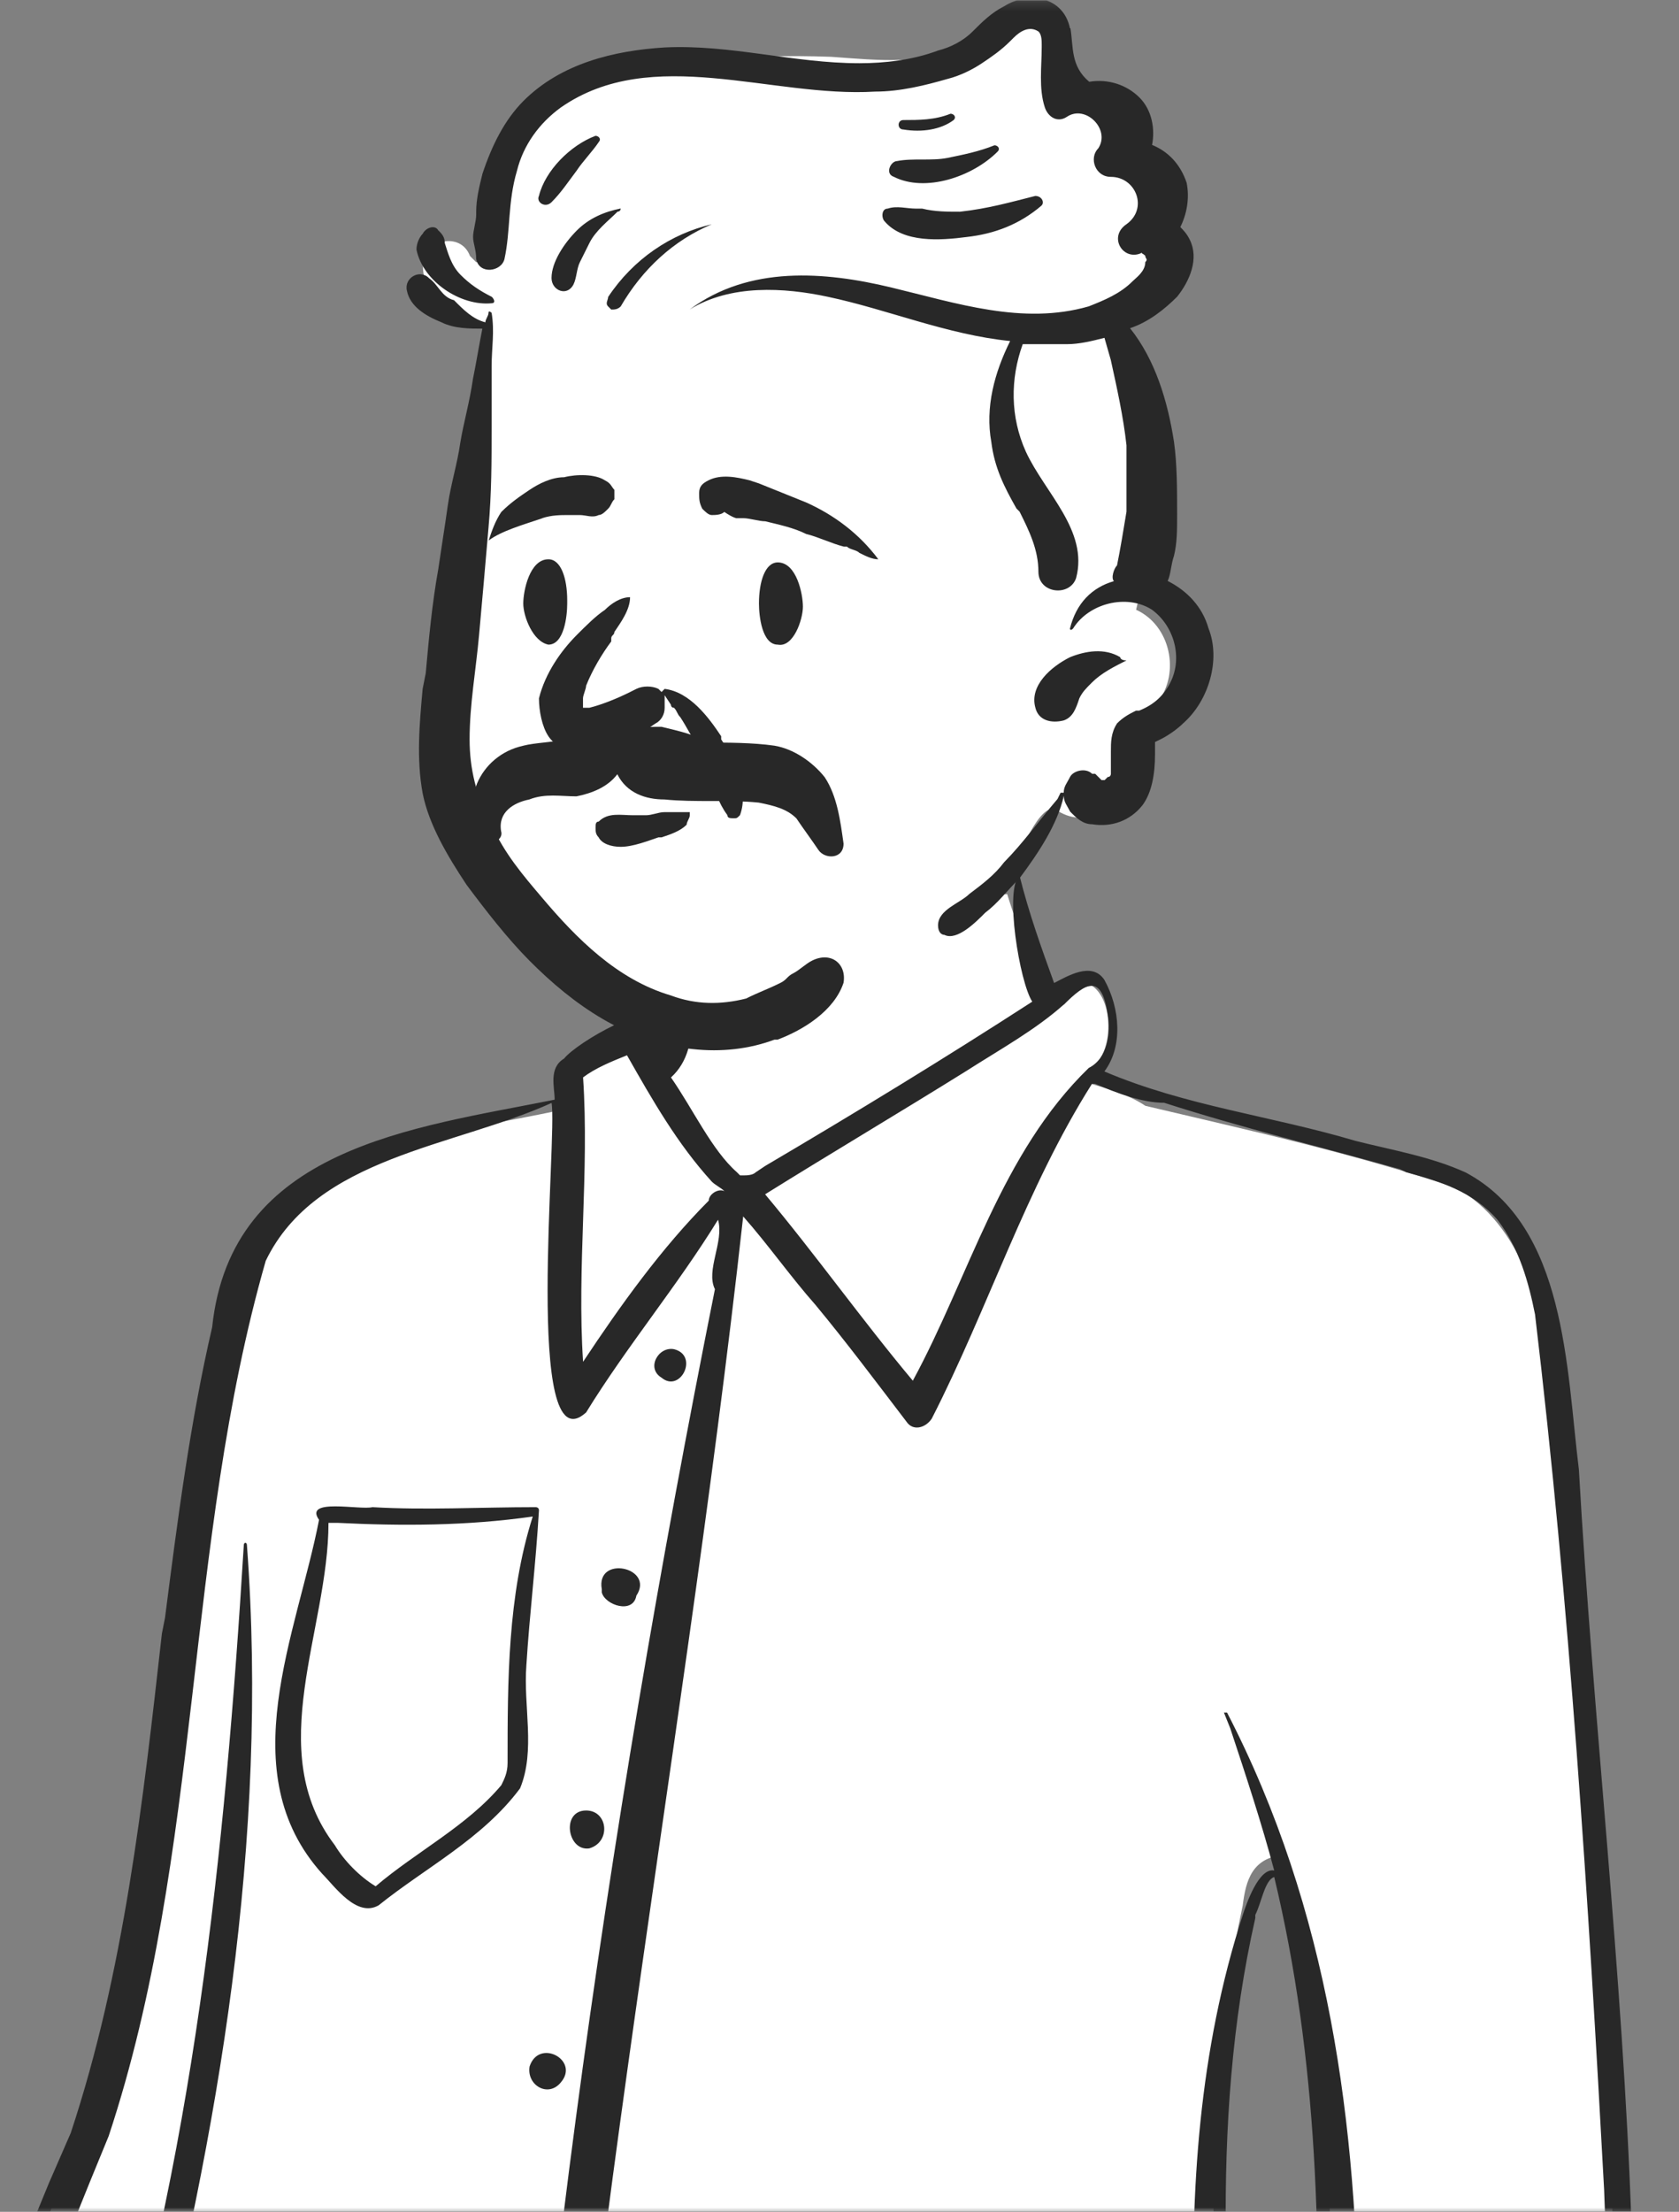 <?xml version="1.0" encoding="UTF-8"?>
<svg id="Layer_1" data-name="Layer 1" xmlns="http://www.w3.org/2000/svg" xmlns:xlink="http://www.w3.org/1999/xlink" viewBox="0 0 188.35 248">
  <rect x="0" y="0" width="188.35" height="248" fill="#808080" stroke="none"/>
  <defs>
    <style>
      .cls-1 {
        mask: url(#mask-2);
      }

      .cls-2 {
        fill: #282828;
      }

      .cls-2, .cls-3, .cls-4, .cls-5 {
        stroke-width: 0px;
      }

      .cls-2, .cls-5 {
        fill-rule: evenodd;
      }

      .cls-6 {
        mask: url(#mask-3);
      }

      .cls-3 {
        fill: none;
      }

      .cls-7 {
        mask: url(#mask-5);
      }

      .cls-4, .cls-5 {
        fill: #fff;
      }

      .cls-8 {
        mask: url(#mask-4);
      }

      .cls-9 {
        clip-path: url(#clippath);
      }

      .cls-10 {
        mask: url(#mask-1);
      }

      .cls-11 {
        mask: url(#mask);
      }
    </style>
    <clipPath id="clippath">
      <rect class="cls-3" y=".03" width="188.35" height="247.94"/>
    </clipPath>
    <mask id="mask" x="-10.96" y="0" width="356.23" height="682" maskUnits="userSpaceOnUse">
      <g id="mask0_3718_399" data-name="mask0 3718 399">
        <path class="cls-4" d="m-10.74,0h356v248H-10.74V0Z"/>
      </g>
    </mask>
    <mask id="mask-1" x="-12.43" y="0" width="357.7" height="683.82" maskUnits="userSpaceOnUse">
      <g id="mask1_3718_399" data-name="mask1 3718 399">
        <path class="cls-4" d="m-10.74,0h356v248H-10.74V0Z"/>
      </g>
    </mask>
    <mask id="mask-2" x="-10.74" y="0" width="356" height="248" maskUnits="userSpaceOnUse">
      <g id="mask2_3718_399" data-name="mask2 3718 399">
        <path class="cls-4" d="m-10.74,0h356v248H-10.74V0Z"/>
      </g>
    </mask>
    <mask id="mask-3" x="-10.74" y="-.22" width="356" height="248.22" maskUnits="userSpaceOnUse">
      <g id="mask3_3718_399" data-name="mask3 3718 399">
        <path class="cls-4" d="m-10.74,0h356v248H-10.74V0Z"/>
      </g>
    </mask>
    <mask id="mask-4" x="-10.74" y="0" width="356" height="248" maskUnits="userSpaceOnUse">
      <g id="mask4_3718_399" data-name="mask4 3718 399">
        <path class="cls-4" d="m-10.74,0h356v248H-10.74V0Z"/>
      </g>
    </mask>
    <mask id="mask-5" x="-10.74" y="0" width="356" height="248" maskUnits="userSpaceOnUse">
      <g id="mask5_3718_399" data-name="mask5 3718 399">
        <path class="cls-4" d="m-10.74,0h356v248H-10.74V0Z"/>
      </g>
    </mask>
  </defs>
  <g class="cls-9">
    <g class="cls-11">
      <path class="cls-5" d="m146.46,336.22c.35,1.06.71,2.13.71,3.19-1.76,1.77-4.23,3.9-5.64,5.31,1.76-10.63-3.52-20.19-6.7-30.11,1.06-1.42,5.29-3.19,5.29-4.96-.35-6.38-.71-13.46-1.41-21.26-2.47-24.45-4.58-50.31.7-74.75.35-2.83,1.06-5.31,4.58-5.67,10.57,42.16,2.12,84.67,2.12,127.19l-.35.35.71.71Zm15.86,345.78c8.81,0,16.57-1.42,24.32-4.96,2.12-.71,4.93-1.77,5.29-3.19.71-4.25.35-8.5-.35-13.11-.7-7.79-.7-13.82-2.82-21.97-2.12-7.79-4.23-13.82-2.12-21.61,0-2.48-1.76-4.96-2.82-7.09-1.76-3.19-2.47-6.73-3.88-9.92,2.82-.35,5.64-1.06,8.11-1.77l.35,1.42c0,.35.35.35.71.35s1.06,0,1.06-.71c-.35-6.02-1.06-12.04-1.76-18.42-6.35-59.52-16.21-108.77-32.78-157.66-3.88-11.34-8.11-23.38-8.11-35.78,2.11-.35,4.58-.71,7.05-.35,16.21-3.9,13.04-38.26,12.34-48.54,1.06-.35,2.47-.71,3.52-1.42l.35.35c16.21-40.03,9.52-106.64,5.99-151.28-2.47-15.94,1.06-44.99-13.39-53.14-11.63-3.9-22.91-6.38-34.89-9.21-2.12-1.42-4.94-2.13-7.4-2.83l2.12-2.13c1.76-2.48,1.41-7.09-.71-8.5-1.41,0-3.17,1.42-4.58,2.13-1.76-3.9-3.53-7.8-4.93-12.4h-.35c-1.41-13.11-18.33-15.23-27.85-10.98-10.57,5.67-4.93,18.78-9.87,27.99l-1.76-2.12c-2.82,0-8.11,3.54-9.52,4.61-1.06.35-.35,3.54-.35,4.61-14.1,3.19-33.13,3.9-37.36,19.84-7.4,29.41-6.34,59.87-14.8,89.28-8.81,23.74-21.5,53.14-21.85,74.75-.35,4.25-.7,27.28,2.47,26.22l2.82,2.12c-3.17,4.96-.7,12.05.7,17.71,2.82,12.04,8.46,25.51,20.44,19.48,13.04,71.21,45.12,143.13,34.19,216.47,0,.35,0,1.06.71.71l.7-.35c1.41.35,3.17.71,4.58,1.06-1.41,4.61-1.76,9.21-2.47,14.53-.7.35-.35,1.77-.35,2.48-11.63-.71-18.33,11.69-26.79,18.42-5.64,4.96-11.98,9.57-18.68,14.17-5.64,3.19-10.57,7.09-9.52,13.11l-1.76-.36c-2.82,8.86,5.99,10.63,15.16,11.69,21.85,2.12,40.89-2.84,66.27-12.05,3.17.35,5.64-4.25,5.99-7.44.35-2.13-.7-4.25,0-6.38,3.17-6.38,4.58-23.74.35-31.53-1.41-1.77-3.52-3.54-3.17-6.38,0-3.19.35-6.02,0-9.21,5.29-.35,10.22-1.77,14.8-3.54.71.35,1.76,0,1.76-1.06.71-13.82,1.76-29.05,2.11-43.22,1.06-30.82-5.99-61.29-11.28-91.05-.35-9.57-2.11-18.78-2.82-28.7-.7-9.21-.7-18.07-1.06-27.28l3.17-.71c25.73,66.96,46.17,133.92,60.27,199.46-.35.35-1.06.71-1.06,1.06s0,.35.35.35c3.52.71,6.7,1.06,10.22,1.42-1.06,8.15,4.23,17.72-.35,25.16-1.06,1.77-1.41,2.12-.35,3.54-6.7,12.4-10.57,22.67-13.39,33.66l-1.76-1.42c-2.47,1.77-2.47,5.32-2.47,8.86,0,2.12-.71,4.25.71,6.02,2.12,4.96,15.16,6.73,22.56,6.73Z"/>
    </g>
    <g class="cls-10">
      <path class="cls-2" d="m114.39,98.14c-1.76,1.42,0,12.05,1.41,14.17-9.87,6.38-19.74,12.4-29.96,18.42l-1.06.71c-.35.35-1.06.35-1.41.35h-.35l-.35-.35c-2.82-2.48-4.93-7.09-7.4-10.63,3.88-3.54,1.76-9.92,1.76-14.52-.7,0-.71,2.12-1.06,2.83v.71c-.35,1.42-.71,3.19-1.06,4.25-1.76-2.13-10.22,2.83-11.63,4.61-1.76,1.06-1.06,3.19-1.06,4.61-15.86,3.19-36.3,5.32-38.42,25.51-2.47,10.63-3.88,21.61-5.29,32.59l-.35,1.77c-2.11,18.78-4.23,37.91-10.22,55.98l-2.47,5.67c-4.93,12.05-10.22,24.45-13.39,37.2-2.47,5.32-9.16,57.75.7,53.85-3.52,5.67-.7,13.11.35,19.13,2.47,9.92,7.4,26.22,20.8,21.26,10.22,53.85,29.96,105.93,34.9,160.49,1.76,17.71,1.76,35.78-1.06,53.5-.35,1.77,1.06,3.19,2.82,2.48.7.35,1.76.35,2.47.35-1.06,3.9-1.41,8.15-2.11,12.05v.35c-.35.35-.7,1.06-.7,1.77-5.99,0-11.28,3.9-15.16,8.15-7.05,7.44-14.45,14.53-22.91,20.2-5.99,4.96-16.57,7.79-16.92,17.01-3.17-.35-2.47,6.38-1.76,8.15.7,2.13,2.47,3.19,4.23,3.9,25.73,8.5,53.93.35,78.25-8.86,4.23.71,7.4-4.96,7.75-8.86.35-2.13-.7-3.9,0-6.02l.35-.71c.7-2.12,1.41-3.9,1.76-6.02v-.35c1.06-7.44,1.76-19.84-2.11-26.22-4.58-3.9-2.11-7.79-2.82-13.11,4.58-.35,9.16-1.42,13.39-3.19,1.76.35,3.17-1.06,3.17-2.48v-2.48c.71-13.46,1.76-27.28,2.12-40.74,1.06-30.82-5.99-60.94-11.28-91.41-.71-11.69-2.82-23.03-3.17-34.72-.35-7.08-.35-14.17-.7-20.9,25.03,64.48,45.47,130.38,59.92,198.05-1.41,1.06-1.41,3.54.35,3.9,2.82.71,5.99,1.06,8.81,1.42-.35,7.09,3.88,17.01,0,23.03v.35c-.71,1.06-1.41,2.48-.71,3.9-5.29,9.57-9.52,19.84-12.34,30.47-3.17-1.42-4.93,4.96-4.93,7.44.35,3.19-1.41,8.15,1.06,10.27,13.75,8.86,32.43,7.44,47.58,2.48,2.82-1.06,5.99-2.12,8.46-3.9,1.06-1.06,1.06-2.83,1.06-4.25v-.71c0-4.25,0-8.15-1.06-12.4.35-6.02-.71-11.69-1.76-17.36-.71-4.61-2.82-8.86-3.17-13.82-1.41-4.25,1.06-8.15.35-12.4-.71-2.48-2.47-4.61-3.53-7.09-1.06-2.12-1.76-4.25-2.47-6.73,1.76-.35,3.17-.71,4.93-1.06.71,2.83,5.29,2.13,4.93-.71-3.53-44.99-10.57-89.99-21.85-133.92-5.29-25.86-18.33-50.31-20.44-76.52,1.76-.36,3.52-.36,4.93-.36h.35c1.06,0,2.12.36,3.17-.35,13.75-8.5,12.34-34.72,11.28-48.89.71-.35,1.06-.36,1.76-.71.35.35,1.06.35,1.41-.35.71-1.77,1.76-3.19,2.12-4.96,15.86-54.91,5.64-112.66,2.47-168.64-1.41-11.34-1.41-27.28-12.69-33.3-3.88-1.77-8.11-2.48-12.34-3.54-9.52-2.83-19.03-3.9-28.2-7.79,2.11-2.83,1.76-7.09,0-10.27-1.41-2.13-4.23-.36-5.64.35-1.41-3.9-2.82-7.79-3.88-12.05Zm25.73,564.02v.35c-.35,2.13-.7,4.25-.7,6.38-5.99,5.67,21.5,6.38,24.32,6.38,7.05,0,27.14-2.48,28.2-10.63v.35c0,2.48.35,7.44-1.06,9.57-10.93,5.67-23.62,7.79-35.6,6.38h-.35c-4.93-.71-14.1-2.48-16.57-6.73.71-3.54-.71-9.21,1.76-12.05Zm19.74-37.55c6.7-7.09,17.62-2.13,24.67,2.12.35,3.19,2.47,4.25,2.47,7.79,1.41,10.27,4.93,21.61.71,31.53-13.04,7.09-28.55,6.38-42.65,3.54-.35-.35-.71-.71-1.41-.71-.35-2.83.35-6.02,1.06-8.86,1.41-6.02,3.17-12.04,4.94-18.07,2.82-1.77,3.88-6.02,5.64-8.86.35-.71.71-1.77,1.41-2.48,1.76-1.06,2.47-3.9,3.17-6.02Zm-77.9,20.19c.7,7.44-6.34,10.27-12.34,12.05-6.34,2.48-13.04,4.25-19.74,6.02-13.75,3.54-27.85,4.96-41.94,2.83h-.35c-3.88-.71-11.28-1.42-12.34-6.38,0-.71-.35-3.54,0-4.25h.35c1.06,3.9,5.29,6.02,9.52,6.73,2.11,2.12,5.64,1.06,8.11,1.42,16.92,0,33.49-5.31,49.7-10.27,5.64-2.48,15.86-3.9,19.03-8.15Zm-1.41-37.91c2.82-1.06,3.52,7.44,3.88,9.21,1.06,8.5,1.06,21.97-5.99,27.99-7.4,3.19-15.16,4.61-22.56,7.09l-1.76.35c-14.1,4.25-28.55,8.15-43.71,7.44-1.06-2.12-8.11-.35-10.93-4.25-3.52-6.38,5.64-10.63,9.87-13.11,8.46-5.31,16.21-11.69,23.26-18.78,3.17-3.19,6.34-7.08,10.22-9.57h.35c3.17-2.13,7.75-3.54,11.63-2.13,3.88,1.42,5.29,5.67,8.46,8.15,7.05,4.61,14.45-2.83,16.57-9.21v-.35q0-.36-.35-.36v-.35c1.06,0,1.06-1.06,1.06-2.13Zm101.16-5.67c-1.06,5.31,1.76,9.92,3.52,14.53.35,3.19-1.41,6.02-1.06,9.21-6.35-4.96-16.21-9.57-23.97-4.96,0-4.61-1.41-8.86-2.82-13.11l-.71-1.77c-.35-1.42-.7-2.48-1.41-3.9,9.16,1.42,17.98,1.42,26.43,0Zm-125.83-7.44c7.4,1.06,15.16,1.77,22.56,1.06l-.71,13.11c0,.71.35,1.06.35,1.06-1.06,4.25-4.58,8.15-9.16,8.86-6.7.71-7.75-8.15-13.39-9.57,1.06-2.48.35-5.67.35-8.5.35-2.13.35-4.25,0-6.02Zm24.67,11.69c0,.35.35.71.35.71q-.35,0-.7.35c.35-.35.35-.71.35-1.06Zm67.68-266.78c6.7,2.48,13.75,2.83,20.8,1.06-1.41,11.34-2.82,37.55-12.34,44.29-1.76-.35-3.17-.35-4.93-.35-1.06,0-1.76.35-2.82.35h-1.76c-3.17-.35-6.35-4.96-9.52-2.83-.35-.71-1.06-1.06-1.76-1.77-2.47-4.25,0-9.92-1.41-14.53.71-.71.35-2.12-.71-2.83-1.41-1.42-4.58-.35-5.64-2.48,6.7-5.67,13.39-11.69,17.62-19.49v-.35c1.06.71,2.47.35,2.47-1.06Zm-153.68-3.9c4.58,2.48,9.52,4.25,14.8,5.31,1.06,10.27,2.11,20.55,3.88,30.47h-.35c-2.47.35-4.58,1.06-6.7-.71-6.7-6.38-8.81-19.48-11.63-27.99v-.35c-.7-1.77-1.06-4.61,0-6.73ZM61.87,123.65c.7,3.54-3.17,41.1,3.88,34.72,4.58-7.44,10.22-14.17,14.8-21.61.7,2.48-1.41,5.67-.35,7.79-12.34,61.65-21.15,124-24.32,186.71-5.29,3.9-10.22,8.5-14.8,13.11-1.41,1.06-2.47,3.19-4.23,3.9-7.4-8.15-15.86-15.59-23.26-23.38,0-.71,0-1.06.35-1.77.35-2.13-2.47-3.54-3.52-2.13-2.47-6.02-2.47-12.75-2.11-19.13,1.06-10.63,5.29-20.9,8.11-31.18,8.11-31.53,13.75-64.48,11.28-97.43,0-.35-.35-.35-.35,0-2.11,34.36-5.64,69.08-16.21,102.39l-.35.71c-3.88,13.46-9.16,27.63-5.64,41.81-.35,1.77.7,3.9,2.11,4.96.7,1.42,1.41,2.83,2.11,4.25-.35,3.19,0,6.38,0,9.57-5.29-1.06-10.22-3.19-15.16-6.02-.35-1.77-.7-3.19-.7-4.96-3.52-30.11,7.4-59.17,18.68-86.45,10.57-31.89,8.46-66.25,17.62-98.14,5.64-11.69,21.15-12.75,32.08-17.71Zm60.63-2.13h.35c2.47,1.06,5.29,2.13,7.75,2.13,8.81,2.83,17.62,4.96,26.44,7.44l.71.35c3.88,1.06,7.4,2.13,10.22,5.31,2.47,3.19,3.52,7.09,4.23,10.63,3.88,32.59,5.99,65.54,7.75,98.14,1.06,27.28.35,54.91-6.7,81.49-1.06,3.54-2.12,7.44-2.47,10.98h-1.41c0-.36-.35-.36-.35,0-6.7,1.06-13.75.35-20.09-2.13,1.41-47.83,11.63-99.55-11.28-143.84h-.35l.71,1.77c1.76,5.31,3.52,10.63,4.93,15.94-1.76-.35-3.17,3.9-3.52,4.96-9.87,30.47-3.88,62.71-2.47,94.24-17.27,12.4-34.54,24.8-52.52,36.49-8.11-5.31-15.51-12.4-23.62-17.01,2.47-64.48,15.51-128.25,22.56-192.02,2.82,3.19,5.29,6.73,8.11,9.92,3.52,4.25,6.7,8.5,10.22,13.11.71,1.06,2.11.71,2.82-.35,6.35-12.4,10.57-25.86,17.98-37.55Zm20.44,88.93c9.87,41.1,1.76,83.26,1.76,124.71-.7.71-.35,1.77.35,2.48,0,.71.35,1.06.35,1.77-.71.71-1.41,1.42-2.11,2.13.7-8.86-3.88-17.36-6.7-25.51,1.76-1.77,5.29-2.83,4.93-5.67-.35-6.73-.71-13.46-1.41-20.19l-.35-3.9c-2.12-23.74-4.23-47.83,1.06-71.21v-.35c.71-1.42,1.06-3.9,2.12-4.25Zm-89.53,110.18c2.47-2.13-1.41-5.67-3.52-3.54-2.11,2.48,1.41,6.02,3.52,3.54Zm1.41-26.93c.35-1.42-1.06-3.54-2.47-2.48-1.41.71-1.06,2.48,0,3.54,1.06,1.06,2.11,0,2.47-1.06Zm2.47-30.82c3.88-5.31-4.23-7.44-3.17-1.06.35,1.42,2.82,3.19,3.17,1.06Zm5.64-29.41c2.11-2.48-2.47-4.96-3.52-1.77-.35,2.13,2.11,3.54,3.52,1.77Zm-21.15-64.48c-1.41.35-7.75-1.06-5.99,1.42-2.47,12.76-9.87,28.34.35,39.68,1.41,1.42,3.88,4.96,6.34,3.54,5.29-4.25,11.63-7.44,15.86-13.11,1.76-4.25.35-9.21.71-13.82.35-5.67,1.06-11.34,1.41-17.36,0-.35-.35-.35-.35-.35-6.34,0-12.34.35-18.33,0Zm17.98,1.06c-2.82,8.86-2.82,18.42-2.82,27.63,0,1.06-.35,1.77-.7,2.48-3.88,4.61-9.52,7.44-14.1,11.34-1.76-1.06-3.52-2.84-4.58-4.61-8.11-10.63-.71-24.09-.71-36.14h1.06c7.05.35,14.45.35,21.85-.71Zm5.99,32.95c-2.82,0-2.11,4.6.35,4.25,2.47-.71,2.11-4.25-.35-4.25Zm5.64-24.09c2.11-3.19-4.58-4.6-3.88-.71v.35c.35,1.42,3.52,2.48,3.88.35Zm4.23-27.63c-1.76-.35-3.17,2.13-1.41,3.19,2.11,1.77,4.23-2.48,1.41-3.19Zm43.71-38.62c2.47-2.48,4.23-3.54,4.93,1.06.35,2.12,0,4.96-2.12,6.02-9.87,9.56-13.39,23.38-19.74,35.07-5.64-6.73-10.93-14.17-16.57-20.9,7.4-4.61,15.16-9.21,22.56-13.82,3.88-2.48,7.75-4.61,10.93-7.44Zm-48.99,5.67c2.82,4.96,5.64,9.92,9.52,14.17.35.35,1.06.71,1.41,1.06-.71-.35-1.76.35-1.76,1.06-5.29,5.31-9.87,11.69-14.1,18.07-.7-10.63.71-21.26,0-31.89,1.41-1.06,3.17-1.77,4.93-2.48Z"/>
    </g>
    <g class="cls-1">
      <path class="cls-5" d="m47.43,29.76c0-2.83,4.23-3.9,5.29-1.06l.35.35c-.35-.35.35.35.35.35h.35c.71-7.09,3.17-14.53,9.87-18.07,9.16-4.61,19.74-5.31,29.61-4.96,4.93.35,10.93,1.06,15.51-1.42,1.41-.71,2.47-2.13,4.23-2.48,4.93-1.42,7.4,3.9,6.7,8.15,2.12,0,4.23,1.06,5.29,3.19.71,1.06.71,2.48,1.06,3.54,1.41,2.83,3.52,4.96,2.47,8.5,2.11,2.48.71,5.67-.71,8.15-.7,1.06-1.76,2.13-2.47,3.54-.71,1.42.35,2.83.71,3.9,3.52,8.5,3.52,18.07,1.41,26.93,3.88,1.77,4.93,7.09,2.47,10.27-.7,1.06-1.76,1.77-3.17,2.48-1.41.71-.35,4.25-.7,5.67-.71,3.9-4.23,6.38-7.75,3.9-2.11-.35-4.23,6.38-5.64,7.79-1.06,1.42-2.12,2.48-3.53,3.54-3.52,9.21-22.21,14.17-31.37,13.46-9.52-1.06-16.21-9.21-21.5-16.65-2.82-3.9-4.58-8.15-5.29-13.11-.7-4.61-.35-9.57,0-14.17,1.06-10.27,2.47-24.8,3.52-35.07-3.88,0-7.05-3.19-7.05-6.73Z"/>
    </g>
    <g class="cls-6">
      <path class="cls-2" d="m48.12,31.18c-1.06-1.06-2.82,0-2.47,1.42.35,1.77,2.11,2.83,3.88,3.54,1.41.71,3.17.71,4.58.71-.35,1.77-.7,3.9-1.06,5.67-.35,2.48-1.06,4.96-1.41,7.09-.35,2.48-1.06,4.61-1.41,7.09-.35,2.48-.7,4.61-1.06,7.09-.7,3.9-1.06,7.79-1.41,11.69l-.35,1.77c-.35,3.9-.71,7.79,0,11.69.7,3.54,2.82,7.09,4.93,10.27,2.11,2.83,4.58,6.02,7.05,8.5,4.93,4.96,10.93,9.21,18.33,9.92,3.17.35,6.34,0,9.16-1.06h.35c2.82-1.06,6.34-3.19,7.4-6.38.35-2.13-1.41-3.54-3.53-2.48-.71.35-1.41,1.06-2.11,1.42-.71.35-.71.71-1.41,1.06-1.41.71-2.47,1.06-3.88,1.77-2.82.71-5.64.71-8.46-.35-5.99-1.77-10.57-6.38-14.45-10.98-2.11-2.48-4.23-4.96-5.64-8.15-1.76-3.19-2.47-6.38-2.47-9.57,0-3.9.71-7.79,1.06-11.69.35-3.9.7-7.79,1.06-12.05.35-3.9.35-7.44.35-11.34v-6.73c0-2.13.35-3.9,0-6.02,0,0-.35-.35-.35,0s-.35.71-.35,1.06c-1.41-.35-2.47-1.42-3.52-2.48-1.41-.35-1.76-1.77-2.82-2.48ZM120.03,3.19c-.71-3.54-4.58-4.25-7.4-2.48-1.41.71-2.47,1.77-3.53,2.83-1.06,1.06-2.47,1.77-3.88,2.13-2.82,1.06-5.99,1.42-8.81,1.42-7.4,0-14.45-2.13-21.85-1.77-5.64.35-11.63,1.77-15.86,6.02-2.11,2.13-3.52,4.96-4.58,8.15-.35,1.42-.7,2.83-.7,4.25v.35c0,.71-.35,1.77-.35,2.48s.35,1.42.35,2.48c.35,1.77,2.82,1.42,3.17,0,.7-3.19.35-6.38,1.41-9.92.7-2.83,2.47-5.31,4.93-7.09,10.22-7.09,23.62-1.06,35.25-1.77,2.82,0,5.64-.71,8.11-1.42,1.41-.35,2.82-1.06,3.88-1.77,1.06-.71,2.11-1.42,3.17-2.48l.35-.35c.71-.71,1.76-1.42,2.82-.71.35.35.35,1.06.35,1.42v.35c0,2.13-.35,4.61.35,6.73.35,1.06,1.41,1.77,2.47,1.06,2.11-1.42,4.93,1.42,3.52,3.54-1.06,1.06-.35,3.19,1.41,3.19,2.82,0,4.23,3.54,1.76,5.31-2.11,1.42-.35,4.25,1.76,3.19-.35,0,0,0,.35.35,0,.35.35.35,0,.71,0,1.06-1.06,1.77-1.41,2.13-1.41,1.42-3.17,2.13-4.93,2.83-7.4,2.13-14.8-.35-22.21-2.13-7.4-1.77-15.86-2.48-22.56,2.48,4.58-2.83,10.57-2.48,15.51-1.42,6.7,1.42,13.39,4.25,20.44,4.96-1.76,3.54-2.82,7.44-2.11,11.34.35,2.83,1.41,4.96,2.82,7.44l.35.35c1.06,2.13,2.11,4.25,2.11,6.73s3.53,2.83,4.23.71c1.41-5.31-3.52-9.57-5.64-14.17-1.76-3.9-1.76-8.15-.35-12.05h4.94c1.41,0,2.82-.35,4.23-.71l.71,2.48c.7,3.19,1.41,6.38,1.76,9.57v7.44c-.35,2.13-.7,4.25-1.06,6.02-.35.35-.7,1.42-.35,1.77-2.47.71-4.23,2.48-4.93,5.31,0,0,0,.35.35,0,1.76-2.83,5.99-3.9,8.81-2.13,2.47,1.77,3.53,5.31,2.12,8.15-.71,1.42-1.76,2.48-3.52,3.19h-.35c-.71.35-1.41.71-2.12,1.42-.7,1.06-.7,2.13-.7,3.19v2.48s0,.35-.35.35l-.35.35h-.35q-.35-.35-.71-.71h-.35c-.71-.71-2.11-.35-2.47.35-.35.71-.71,1.06-.71,1.77h-.35l-.35.71c-2.12,2.48-3.88,4.96-5.99,7.09-1.06,1.42-2.47,2.48-3.88,3.54-1.06,1.06-3.53,1.77-3.53,3.54,0,.71.35,1.06.71,1.06,1.41.71,3.53-1.42,4.58-2.48,1.41-1.06,2.47-2.48,3.88-3.9,2.11-2.83,4.23-6.02,4.94-9.21,0,.71.35,1.06.71,1.77.7.71,1.41,1.42,2.47,1.42,2.12.35,4.23-.35,5.64-2.13,1.06-1.42,1.41-3.54,1.41-5.67v-1.42l.71-.35c.7-.35,1.76-1.06,2.47-1.77,2.82-2.48,4.23-7.09,2.82-10.63-.7-2.48-2.47-4.25-4.58-5.31.35-.71.35-1.77.71-2.83.35-1.42.35-2.83.35-4.61,0-2.83,0-5.67-.35-8.15-.71-4.61-2.11-9.21-4.93-12.75,2.12-.71,3.88-2.13,5.29-3.54,1.41-1.77,2.47-4.25,1.41-6.38-.35-.71-.71-1.06-1.06-1.42.71-1.42,1.06-3.19.71-4.96-.71-2.13-2.12-3.54-3.88-4.25.35-1.77,0-3.9-1.41-5.31-1.41-1.42-3.52-2.13-5.64-1.77-2.11-1.77-1.76-3.9-2.11-6.02Zm5.64,70.5c-1.76-1.06-3.88-.71-5.64,0-2.12,1.06-4.58,3.19-3.88,5.67.35,1.42,1.76,1.77,3.17,1.42,1.06-.35,1.41-1.42,1.76-2.48.35-.71.7-1.06,1.41-1.77,1.06-1.06,2.47-1.77,3.88-2.48-.7,0-.7-.35-.7-.35Zm-45.82-48.54c-4.58,1.06-8.81,3.9-11.63,8.15,0,.35-.35.71,0,1.06l.35.35c.35,0,.7,0,1.06-.35,2.47-4.25,5.99-7.44,10.22-9.21Zm-30.67.71c-.35-.71-1.41-.35-1.76.35q0,.35,0,0c-.35.35-.7,1.06-.7,1.77.7,3.54,4.93,6.38,8.46,6.02.35,0,.35-.35,0-.71-1.41-.71-2.47-1.42-3.52-2.48-1.06-1.06-1.41-2.48-1.76-3.54,0-.71-.35-1.06-.7-1.42Zm20.44-2.48c-1.76.35-3.52,1.06-4.93,2.48-1.41,1.42-2.82,3.54-2.82,5.31,0,1.42,1.76,2.13,2.47.71.35-.71.35-1.77.71-2.48.35-.71.7-1.42,1.06-2.13.7-1.42,2.11-2.48,3.17-3.54.35,0,.35-.35.35-.35Zm47.23-.35c.35-.35,0-1.06-.71-1.06-2.82.71-5.29,1.42-8.46,1.77-1.41,0-2.82,0-4.23-.35h-.7c-1.06,0-2.12-.35-3.17,0-.71,0-.71,1.06-.35,1.42,2.11,2.48,6.35,2.13,9.16,1.77,3.17-.35,5.99-1.42,8.46-3.54Zm-49.7-7.09c.35-.35,0-.71-.35-.71-2.82,1.06-5.64,3.9-6.34,6.73-.35.71.7,1.42,1.41.71,1.06-1.06,1.76-2.13,2.82-3.54.7-1.06,1.76-2.13,2.47-3.19Zm44.76,1.06c.35-.35,0-.71-.35-.71-1.76.71-3.53,1.06-5.29,1.42-1.76.35-3.88,0-5.64.35-.7,0-1.41,1.42-.35,1.77,3.53,1.77,8.81,0,11.63-2.83Zm-4.93-3.54c.35-.35,0-.71-.35-.71-1.76.71-3.53.71-5.29.71-.71,0-.71,1.06,0,1.06,2.11.35,4.23,0,5.64-1.06Z"/>
    </g>
    <g class="cls-8">
      <path class="cls-2" d="m69.63,94.95c1.41,0,3.17-.71,4.23-1.06h.35c1.06-.35,2.11-.71,2.82-1.42,0-.35.35-.71.35-1.06v-.35h-2.82c-.71,0-1.41.35-2.11.35h-1.41c-1.41,0-2.82-.35-3.88.71-.35,0-.35.35-.35.71s0,.71.35,1.06c.35.71,1.41,1.06,2.47,1.06Zm-8.11-12.4c.71,1.06,1.76,1.42,3.17,1.42,2.82,0,6.34-1.06,8.81-2.83.7-.35,1.06-1.06,1.06-1.77v-1.42l.7,1.06s0,.35.35.35c.35.35.35.71.71,1.06.7,1.06,1.41,2.48,2.11,3.54.35,1.06.71,1.77,1.06,2.83.7,1.77,1.06,3.19,2.11,4.61,0,.35.35.35.71.35s.35,0,.7-.35c1.06-2.83-.7-6.38-2.11-8.5v-.35c-1.41-2.13-3.52-4.96-6.34-5.31l-.35.35-.35-.35c-.71-.35-1.76-.35-2.47,0l-.7.35c-1.41.71-3.17,1.42-4.58,1.77h-.71v-1.06c0-.35.35-1.06.35-1.42.71-1.77,1.76-3.54,2.82-4.96v-.35c0-.35.35-.35.35-.71.71-1.06,1.76-2.48,1.76-3.9-1.06,0-2.11.71-2.82,1.42-1.06.71-2.11,1.77-3.17,2.83-1.76,1.77-3.52,4.25-4.23,7.09,0,1.42.35,3.19,1.06,4.25Zm28.55-14.53c0-1.42-.71-4.96-2.82-4.96-1.41,0-2.11,2.13-2.11,4.61,0,1.42.35,4.61,2.11,4.61,1.76.35,2.82-2.83,2.82-4.25Zm-31.37-.35c0-1.42.71-4.96,2.82-4.96,1.41,0,2.11,2.13,2.11,4.61v.35c0,1.42-.35,4.61-2.11,4.61-1.76-.35-2.82-3.19-2.82-4.61Zm23.97-9.57h.71c.7,0,1.76.35,2.47.35,1.41.35,3.17.71,4.58,1.42,1.41.35,2.82,1.06,4.23,1.42h.35c.35.35,1.06.35,1.41.71.71.35,1.41.71,2.11.71-2.11-2.83-4.93-4.96-8.11-6.38-1.76-.71-3.53-1.42-5.29-2.13l-1.06-.35c-1.41-.35-3.17-.71-4.58,0-.71.35-1.06.71-1.06,1.42s0,1.06.35,1.77c.35.35.71.71,1.06.71s1.06,0,1.41-.35c1.06.71,1.41.71,1.41.71Zm-21.85,0c1.06-.35,2.11-.35,2.82-.35h1.41c.7,0,1.41.35,2.11,0,.35,0,.71-.35,1.06-.71.35-.35.35-.71.7-1.06v-1.06c-.35-.35-.35-.71-1.06-1.06-1.06-.71-3.17-.71-4.58-.35-1.41,0-2.82.71-3.88,1.42-1.06.71-2.11,1.42-3.17,2.48-.7,1.06-1.06,2.13-1.41,3.19,1.41-1.06,3.88-1.77,5.99-2.48Z"/>
    </g>
    <g class="cls-7">
      <path class="cls-2" d="m58.7,83.61c1.41-.35,3.17-.35,4.58-.71,1.41-.35,2.82-1.42,4.23-1.77s2.82,0,3.52.71c1.06-.35,2.11-.35,3.17-.35,1.41.35,3.17.71,4.58,1.42,0,0,.35,0,.35.35,2.47,0,5.29,0,7.75.35,2.11.35,4.23,1.77,5.64,3.54,1.41,2.13,1.76,4.96,2.11,7.44,0,1.77-2.11,1.77-2.82.71-.71-1.06-1.76-2.48-2.47-3.54-1.06-1.06-2.47-1.42-4.23-1.77-3.52-.35-7.05,0-10.57-.35-2.11,0-4.23-.71-5.29-2.83-1.06,1.42-2.82,2.13-4.58,2.48-1.76,0-3.52-.35-5.29.35-1.76.35-3.52,1.42-3.17,3.54.35,1.06-1.41,1.77-1.76.71-3.17-3.54-.7-9.21,4.23-10.27Z"/>
    </g>
  </g>
</svg>